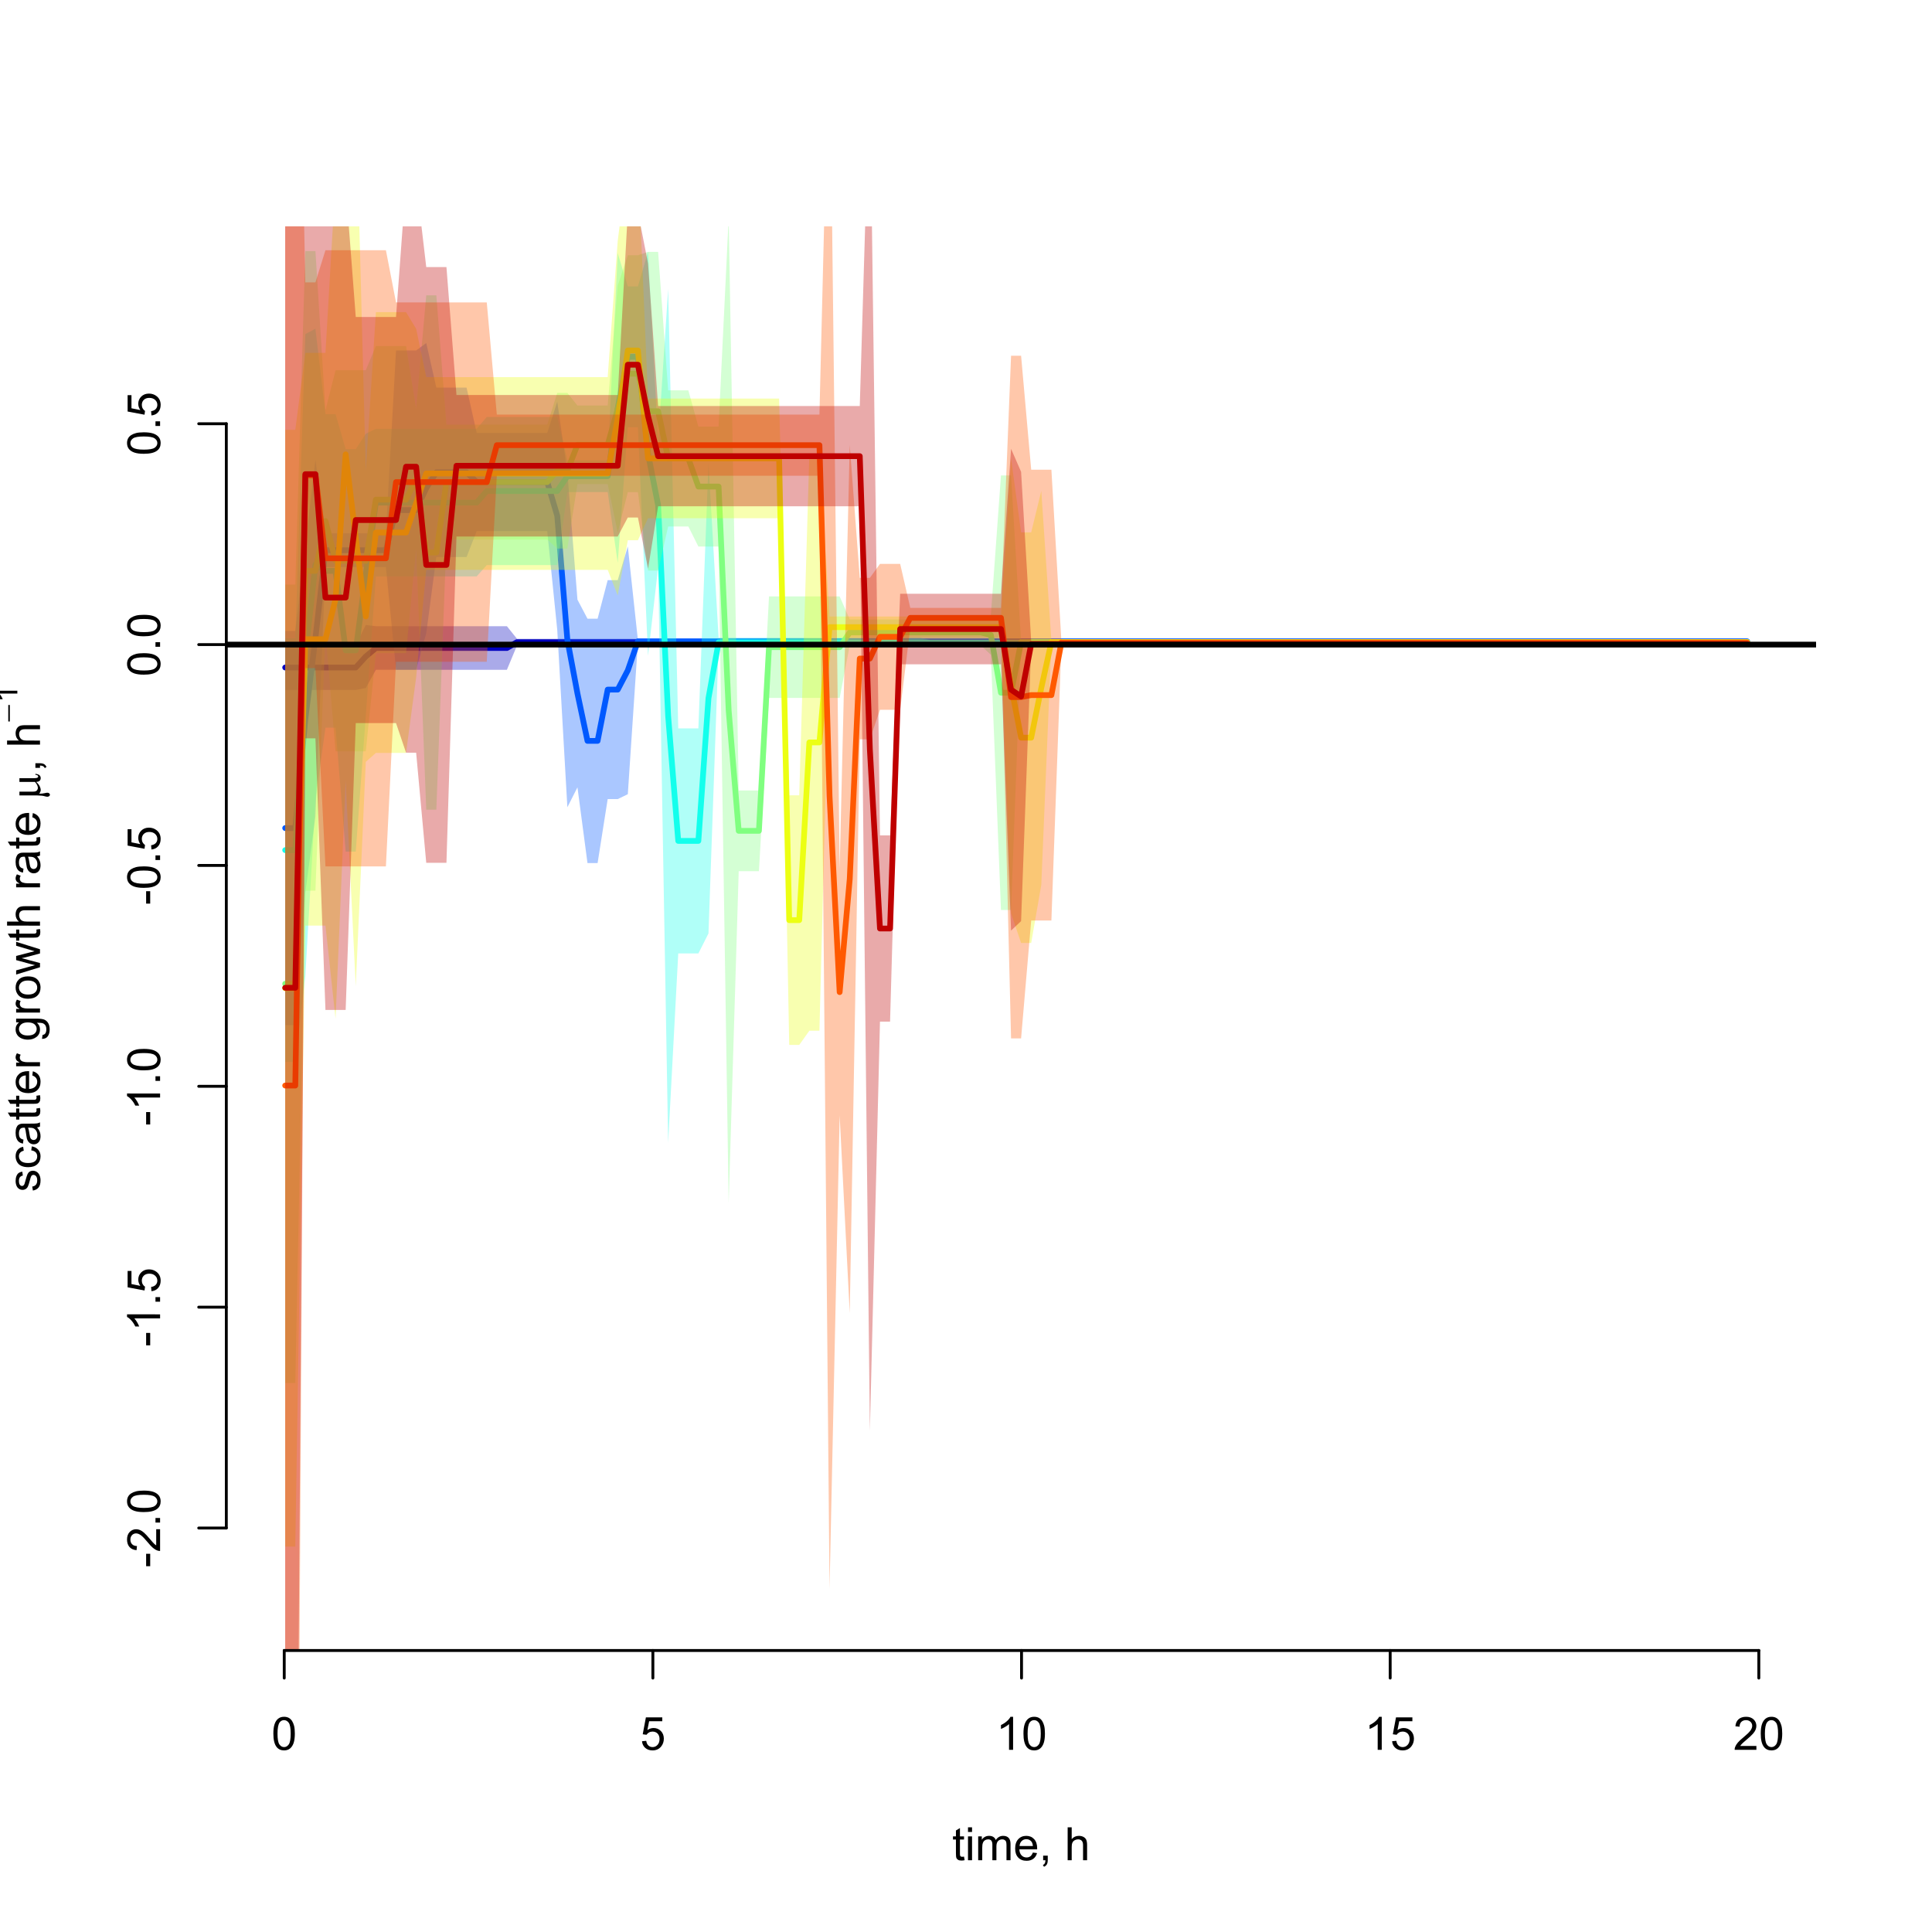 <?xml version="1.0" encoding="UTF-8"?>
<svg xmlns="http://www.w3.org/2000/svg" xmlns:xlink="http://www.w3.org/1999/xlink" width="504pt" height="504pt" viewBox="0 0 504 504" version="1.1">
<defs>
<g>
<symbol overflow="visible" id="glyph0-0">
<path style="stroke:none;" d="M 0 -1.5 L -7.5 -1.5 L -7.5 -7.5 L 0 -7.5 Z M -0.188 -1.688 L -0.188 -7.312 L -7.312 -7.312 L -7.312 -1.688 Z M -0.188 -1.688 "/>
</symbol>
<symbol overflow="visible" id="glyph0-1">
<path style="stroke:none;" d="M -2.578 -0.383 L -3.641 -0.383 L -3.641 -3.621 L -2.578 -3.621 Z M -2.578 -0.383 "/>
</symbol>
<symbol overflow="visible" id="glyph0-2">
<path style="stroke:none;" d="M -1.012 -6.039 L 0 -6.039 L 0 -0.363 C -0.254 -0.355 -0.496 -0.395 -0.734 -0.488 C -1.117 -0.629 -1.5 -0.859 -1.875 -1.18 C -2.25 -1.496 -2.684 -1.957 -3.176 -2.562 C -3.941 -3.492 -4.547 -4.125 -4.992 -4.453 C -5.438 -4.781 -5.859 -4.945 -6.266 -4.945 C -6.68 -4.945 -7.031 -4.793 -7.32 -4.496 C -7.602 -4.195 -7.746 -3.809 -7.75 -3.328 C -7.746 -2.82 -7.594 -2.414 -7.293 -2.109 C -6.984 -1.805 -6.562 -1.648 -6.031 -1.648 L -6.141 -0.562 C -6.945 -0.637 -7.559 -0.914 -7.988 -1.402 C -8.41 -1.883 -8.625 -2.535 -8.625 -3.352 C -8.625 -4.176 -8.395 -4.828 -7.938 -5.309 C -7.48 -5.789 -6.914 -6.027 -6.242 -6.031 C -5.895 -6.027 -5.559 -5.957 -5.227 -5.82 C -4.891 -5.676 -4.539 -5.441 -4.176 -5.117 C -3.805 -4.789 -3.301 -4.25 -2.664 -3.492 C -2.129 -2.859 -1.77 -2.453 -1.582 -2.273 C -1.395 -2.094 -1.203 -1.945 -1.012 -1.828 Z M -1.012 -6.039 "/>
</symbol>
<symbol overflow="visible" id="glyph0-3">
<path style="stroke:none;" d="M 0 -1.09 L -1.203 -1.09 L -1.199 -2.289 L 0 -2.289 Z M 0 -1.09 "/>
</symbol>
<symbol overflow="visible" id="glyph0-4">
<path style="stroke:none;" d="M -4.234 -0.5 C -5.246 -0.496 -6.062 -0.602 -6.688 -0.812 C -7.305 -1.02 -7.785 -1.328 -8.121 -1.742 C -8.457 -2.152 -8.625 -2.672 -8.625 -3.301 C -8.625 -3.758 -8.531 -4.164 -8.348 -4.512 C -8.16 -4.859 -7.891 -5.145 -7.543 -5.371 C -7.191 -5.594 -6.766 -5.773 -6.266 -5.906 C -5.762 -6.035 -5.086 -6.098 -4.234 -6.102 C -3.223 -6.098 -2.41 -5.996 -1.793 -5.789 C -1.176 -5.578 -0.695 -5.266 -0.359 -4.859 C -0.02 -4.445 0.145 -3.926 0.148 -3.297 C 0.145 -2.465 -0.148 -1.816 -0.742 -1.348 C -1.457 -0.781 -2.621 -0.496 -4.234 -0.5 Z M -4.234 -1.582 C -2.824 -1.582 -1.887 -1.746 -1.418 -2.074 C -0.949 -2.402 -0.715 -2.809 -0.719 -3.297 C -0.715 -3.777 -0.949 -4.184 -1.422 -4.52 C -1.887 -4.848 -2.824 -5.016 -4.234 -5.016 C -5.648 -5.016 -6.59 -4.848 -7.055 -4.52 C -7.516 -4.188 -7.746 -3.777 -7.75 -3.289 C -7.746 -2.801 -7.543 -2.414 -7.137 -2.129 C -6.613 -1.762 -5.645 -1.582 -4.234 -1.582 Z M -4.234 -1.582 "/>
</symbol>
<symbol overflow="visible" id="glyph0-5">
<path style="stroke:none;" d="M 0 -4.469 L 0 -3.414 L -6.719 -3.418 C -6.477 -3.16 -6.234 -2.828 -5.996 -2.418 C -5.75 -2.004 -5.57 -1.633 -5.449 -1.309 L -6.469 -1.309 C -6.742 -1.895 -7.078 -2.41 -7.477 -2.852 C -7.871 -3.293 -8.254 -3.605 -8.625 -3.793 L -8.625 -4.473 Z M 0 -4.469 "/>
</symbol>
<symbol overflow="visible" id="glyph0-6">
<path style="stroke:none;" d="M -2.25 -0.5 L -2.344 -1.605 C -1.805 -1.684 -1.398 -1.871 -1.125 -2.176 C -0.852 -2.473 -0.715 -2.836 -0.719 -3.258 C -0.715 -3.766 -0.906 -4.195 -1.293 -4.547 C -1.672 -4.898 -2.18 -5.074 -2.816 -5.074 C -3.414 -5.074 -3.891 -4.902 -4.242 -4.566 C -4.59 -4.227 -4.762 -3.785 -4.766 -3.242 C -4.762 -2.898 -4.684 -2.594 -4.531 -2.32 C -4.375 -2.047 -4.176 -1.832 -3.93 -1.676 L -4.062 -0.688 L -8.473 -1.52 L -8.473 -5.789 L -7.465 -5.789 L -7.465 -2.363 L -5.156 -1.898 C -5.516 -2.414 -5.695 -2.953 -5.695 -3.523 C -5.695 -4.27 -5.434 -4.902 -4.914 -5.422 C -4.395 -5.934 -3.727 -6.191 -2.91 -6.195 C -2.133 -6.191 -1.461 -5.965 -0.895 -5.516 C -0.199 -4.961 0.145 -4.211 0.148 -3.258 C 0.145 -2.477 -0.07 -1.836 -0.508 -1.344 C -0.941 -0.848 -1.523 -0.566 -2.25 -0.5 Z M -2.25 -0.5 "/>
</symbol>
<symbol overflow="visible" id="glyph0-7">
<path style="stroke:none;" d="M -1.859 -0.371 L -2.023 -1.414 C -1.602 -1.469 -1.281 -1.633 -1.059 -1.902 C -0.836 -2.168 -0.727 -2.543 -0.727 -3.023 C -0.727 -3.508 -0.824 -3.867 -1.02 -4.102 C -1.215 -4.336 -1.445 -4.453 -1.715 -4.453 C -1.953 -4.453 -2.141 -4.348 -2.277 -4.141 C -2.367 -3.996 -2.488 -3.637 -2.637 -3.062 C -2.832 -2.289 -3 -1.754 -3.145 -1.457 C -3.285 -1.156 -3.48 -0.93 -3.734 -0.777 C -3.984 -0.621 -4.266 -0.543 -4.57 -0.547 C -4.844 -0.543 -5.098 -0.605 -5.34 -0.734 C -5.574 -0.859 -5.773 -1.035 -5.93 -1.254 C -6.047 -1.418 -6.148 -1.641 -6.234 -1.926 C -6.32 -2.207 -6.363 -2.512 -6.363 -2.836 C -6.363 -3.324 -6.293 -3.75 -6.152 -4.121 C -6.012 -4.488 -5.82 -4.762 -5.578 -4.938 C -5.336 -5.113 -5.016 -5.234 -4.617 -5.305 L -4.477 -4.273 C -4.797 -4.223 -5.047 -4.086 -5.227 -3.863 C -5.406 -3.637 -5.496 -3.32 -5.496 -2.914 C -5.496 -2.426 -5.414 -2.082 -5.254 -1.875 C -5.094 -1.668 -4.906 -1.562 -4.695 -1.566 C -4.555 -1.562 -4.434 -1.605 -4.324 -1.695 C -4.211 -1.777 -4.117 -1.914 -4.043 -2.098 C -4.004 -2.203 -3.914 -2.512 -3.773 -3.031 C -3.57 -3.773 -3.406 -4.293 -3.281 -4.59 C -3.156 -4.879 -2.973 -5.113 -2.73 -5.285 C -2.488 -5.453 -2.188 -5.535 -1.828 -5.539 C -1.477 -5.535 -1.145 -5.434 -0.832 -5.23 C -0.52 -5.023 -0.277 -4.727 -0.113 -4.34 C 0.059 -3.953 0.141 -3.516 0.141 -3.031 C 0.141 -2.219 -0.027 -1.602 -0.363 -1.18 C -0.699 -0.754 -1.195 -0.484 -1.859 -0.371 Z M -1.859 -0.371 "/>
</symbol>
<symbol overflow="visible" id="glyph0-8">
<path style="stroke:none;" d="M -2.277 -4.852 L -2.145 -5.891 C -1.426 -5.773 -0.863 -5.484 -0.465 -5.02 C -0.059 -4.551 0.141 -3.977 0.141 -3.297 C 0.141 -2.445 -0.137 -1.762 -0.695 -1.246 C -1.25 -0.727 -2.047 -0.469 -3.086 -0.469 C -3.754 -0.469 -4.344 -0.578 -4.852 -0.801 C -5.355 -1.023 -5.73 -1.363 -5.984 -1.82 C -6.234 -2.273 -6.363 -2.77 -6.363 -3.305 C -6.363 -3.98 -6.191 -4.531 -5.848 -4.965 C -5.504 -5.391 -5.02 -5.668 -4.395 -5.789 L -4.234 -4.766 C -4.652 -4.664 -4.969 -4.492 -5.18 -4.246 C -5.391 -3.996 -5.496 -3.695 -5.496 -3.348 C -5.496 -2.812 -5.305 -2.383 -4.922 -2.051 C -4.539 -1.719 -3.938 -1.551 -3.117 -1.555 C -2.281 -1.551 -1.672 -1.711 -1.293 -2.035 C -0.914 -2.352 -0.727 -2.77 -0.727 -3.289 C -0.727 -3.695 -0.852 -4.043 -1.105 -4.324 C -1.359 -4.602 -1.75 -4.777 -2.277 -4.852 Z M -2.277 -4.852 "/>
</symbol>
<symbol overflow="visible" id="glyph0-9">
<path style="stroke:none;" d="M -0.766 -4.852 C -0.434 -4.461 -0.199 -4.082 -0.062 -3.723 C 0.074 -3.355 0.141 -2.969 0.141 -2.562 C 0.141 -1.875 -0.023 -1.352 -0.359 -0.984 C -0.688 -0.617 -1.117 -0.434 -1.641 -0.434 C -1.945 -0.434 -2.223 -0.5 -2.473 -0.641 C -2.723 -0.777 -2.926 -0.961 -3.082 -1.188 C -3.234 -1.41 -3.348 -1.664 -3.43 -1.945 C -3.477 -2.152 -3.531 -2.465 -3.586 -2.883 C -3.688 -3.734 -3.809 -4.359 -3.949 -4.766 C -4.09 -4.766 -4.18 -4.77 -4.227 -4.77 C -4.648 -4.77 -4.953 -4.668 -5.133 -4.469 C -5.371 -4.199 -5.488 -3.801 -5.492 -3.27 C -5.488 -2.773 -5.402 -2.406 -5.23 -2.172 C -5.055 -1.934 -4.746 -1.758 -4.305 -1.648 L -4.445 -0.617 C -4.887 -0.707 -5.242 -0.863 -5.516 -1.078 C -5.781 -1.293 -5.992 -1.602 -6.141 -2.012 C -6.289 -2.414 -6.363 -2.887 -6.363 -3.422 C -6.363 -3.953 -6.301 -4.383 -6.176 -4.715 C -6.051 -5.047 -5.891 -5.293 -5.703 -5.449 C -5.512 -5.605 -5.273 -5.715 -4.984 -5.777 C -4.805 -5.809 -4.48 -5.824 -4.016 -5.828 L -2.605 -5.828 C -1.625 -5.824 -1.004 -5.848 -0.746 -5.895 C -0.48 -5.941 -0.234 -6.031 0 -6.164 L 0 -5.062 C -0.219 -4.953 -0.473 -4.883 -0.766 -4.852 Z M -3.121 -4.766 C -2.961 -4.375 -2.828 -3.801 -2.727 -3.039 C -2.66 -2.605 -2.59 -2.301 -2.516 -2.121 C -2.434 -1.941 -2.32 -1.801 -2.172 -1.703 C -2.02 -1.605 -1.852 -1.559 -1.672 -1.559 C -1.387 -1.559 -1.152 -1.664 -0.965 -1.875 C -0.773 -2.086 -0.68 -2.398 -0.684 -2.812 C -0.68 -3.219 -0.77 -3.578 -0.949 -3.895 C -1.129 -4.211 -1.371 -4.445 -1.68 -4.594 C -1.918 -4.707 -2.27 -4.762 -2.734 -4.766 Z M -3.121 -4.766 "/>
</symbol>
<symbol overflow="visible" id="glyph0-10">
<path style="stroke:none;" d="M -0.941 -3.094 L -0.012 -3.246 C 0.051 -2.949 0.082 -2.684 0.082 -2.449 C 0.082 -2.066 0.023 -1.77 -0.098 -1.559 C -0.219 -1.348 -0.379 -1.199 -0.574 -1.113 C -0.77 -1.027 -1.184 -0.984 -1.82 -0.984 L -5.402 -0.984 L -5.402 -0.211 L -6.223 -0.211 L -6.223 -0.984 L -7.766 -0.984 L -8.398 -2.035 L -6.223 -2.035 L -6.223 -3.094 L -5.402 -3.094 L -5.402 -2.035 L -1.762 -2.031 C -1.461 -2.027 -1.27 -2.047 -1.184 -2.086 C -1.098 -2.125 -1.027 -2.184 -0.977 -2.27 C -0.926 -2.352 -0.902 -2.473 -0.902 -2.633 C -0.902 -2.742 -0.914 -2.898 -0.941 -3.094 Z M -0.941 -3.094 "/>
</symbol>
<symbol overflow="visible" id="glyph0-11">
<path style="stroke:none;" d="M -2.004 -5.051 L -1.867 -6.141 C -1.23 -5.969 -0.738 -5.648 -0.387 -5.184 C -0.035 -4.719 0.141 -4.125 0.141 -3.406 C 0.141 -2.492 -0.137 -1.77 -0.699 -1.238 C -1.254 -0.703 -2.043 -0.438 -3.059 -0.441 C -4.105 -0.438 -4.918 -0.707 -5.496 -1.25 C -6.074 -1.785 -6.363 -2.484 -6.363 -3.348 C -6.363 -4.176 -6.078 -4.855 -5.512 -5.383 C -4.945 -5.91 -4.148 -6.176 -3.121 -6.176 C -3.055 -6.176 -2.961 -6.172 -2.84 -6.172 L -2.844 -1.531 C -2.156 -1.566 -1.633 -1.762 -1.27 -2.109 C -0.906 -2.457 -0.727 -2.891 -0.727 -3.41 C -0.727 -3.797 -0.828 -4.125 -1.031 -4.402 C -1.234 -4.672 -1.559 -4.891 -2.004 -5.051 Z M -3.711 -1.59 L -3.707 -5.062 C -4.227 -5.016 -4.621 -4.883 -4.887 -4.664 C -5.293 -4.328 -5.496 -3.891 -5.496 -3.359 C -5.496 -2.871 -5.332 -2.465 -5.008 -2.137 C -4.684 -1.805 -4.25 -1.621 -3.711 -1.59 Z M -3.711 -1.59 "/>
</symbol>
<symbol overflow="visible" id="glyph0-12">
<path style="stroke:none;" d="M 0 -0.781 L -6.223 -0.781 L -6.223 -1.73 L -5.281 -1.73 C -5.719 -1.969 -6.012 -2.191 -6.152 -2.398 C -6.293 -2.602 -6.363 -2.828 -6.363 -3.078 C -6.363 -3.43 -6.25 -3.793 -6.023 -4.16 L -5.047 -3.797 C -5.195 -3.539 -5.273 -3.281 -5.273 -3.023 C -5.273 -2.793 -5.203 -2.586 -5.066 -2.402 C -4.926 -2.219 -4.734 -2.086 -4.488 -2.012 C -4.113 -1.891 -3.703 -1.832 -3.258 -1.836 L 0 -1.836 Z M 0 -0.781 "/>
</symbol>
<symbol overflow="visible" id="glyph0-13">
<path style="stroke:none;" d=""/>
</symbol>
<symbol overflow="visible" id="glyph0-14">
<path style="stroke:none;" d="M 0.516 -0.598 L 0.668 -1.625 C 0.98 -1.664 1.211 -1.785 1.359 -1.98 C 1.555 -2.242 1.652 -2.598 1.652 -3.055 C 1.652 -3.539 1.555 -3.918 1.359 -4.184 C 1.164 -4.449 0.891 -4.629 0.539 -4.723 C 0.324 -4.777 -0.125 -4.801 -0.812 -4.797 C -0.27 -4.336 0 -3.762 0 -3.078 C 0 -2.219 -0.309 -1.559 -0.926 -1.09 C -1.543 -0.621 -2.281 -0.387 -3.148 -0.387 C -3.738 -0.387 -4.285 -0.492 -4.789 -0.707 C -5.289 -0.922 -5.68 -1.234 -5.953 -1.645 C -6.227 -2.051 -6.363 -2.531 -6.363 -3.082 C -6.363 -3.816 -6.066 -4.422 -5.473 -4.898 L -6.223 -4.898 L -6.223 -5.871 L -0.844 -5.871 C 0.125 -5.871 0.809 -5.77 1.215 -5.574 C 1.617 -5.375 1.938 -5.062 2.176 -4.637 C 2.406 -4.207 2.523 -3.684 2.523 -3.059 C 2.52 -2.316 2.352 -1.715 2.023 -1.258 C 1.688 -0.801 1.188 -0.582 0.516 -0.598 Z M -3.223 -1.473 C -2.406 -1.469 -1.809 -1.633 -1.434 -1.957 C -1.055 -2.281 -0.867 -2.688 -0.871 -3.176 C -0.867 -3.66 -1.055 -4.066 -1.43 -4.395 C -1.805 -4.723 -2.391 -4.887 -3.188 -4.887 C -3.945 -4.887 -4.52 -4.715 -4.91 -4.379 C -5.297 -4.039 -5.488 -3.633 -5.492 -3.16 C -5.488 -2.688 -5.297 -2.289 -4.918 -1.965 C -4.535 -1.633 -3.973 -1.469 -3.223 -1.473 Z M -3.223 -1.473 "/>
</symbol>
<symbol overflow="visible" id="glyph0-15">
<path style="stroke:none;" d="M -3.109 -0.398 C -4.262 -0.398 -5.117 -0.719 -5.672 -1.359 C -6.133 -1.895 -6.363 -2.547 -6.363 -3.316 C -6.363 -4.172 -6.082 -4.871 -5.52 -5.414 C -4.957 -5.953 -4.184 -6.223 -3.199 -6.227 C -2.395 -6.223 -1.762 -6.102 -1.309 -5.867 C -0.848 -5.625 -0.492 -5.277 -0.238 -4.82 C 0.016 -4.359 0.141 -3.859 0.141 -3.316 C 0.141 -2.441 -0.137 -1.734 -0.695 -1.203 C -1.254 -0.664 -2.059 -0.398 -3.109 -0.398 Z M -3.109 -1.484 C -2.309 -1.48 -1.711 -1.656 -1.32 -2.004 C -0.922 -2.348 -0.727 -2.785 -0.727 -3.316 C -0.727 -3.84 -0.926 -4.273 -1.324 -4.621 C -1.723 -4.969 -2.328 -5.145 -3.145 -5.145 C -3.914 -5.145 -4.496 -4.969 -4.895 -4.617 C -5.289 -4.266 -5.488 -3.832 -5.492 -3.316 C -5.488 -2.789 -5.293 -2.352 -4.898 -2.004 C -4.5 -1.656 -3.902 -1.48 -3.109 -1.484 Z M -3.109 -1.484 "/>
</symbol>
<symbol overflow="visible" id="glyph0-16">
<path style="stroke:none;" d="M 0 -1.938 L -6.223 -0.035 L -6.223 -1.125 L -2.633 -2.117 L -1.293 -2.484 C -1.359 -2.5 -1.789 -2.605 -2.578 -2.805 L -6.223 -3.797 L -6.223 -4.883 L -2.613 -5.812 L -1.422 -6.125 L -2.625 -6.48 L -6.223 -7.547 L -6.223 -8.57 L 0 -6.625 L 0 -5.531 L -3.727 -4.539 L -4.789 -4.301 L 0 -3.039 Z M 0 -1.938 "/>
</symbol>
<symbol overflow="visible" id="glyph0-17">
<path style="stroke:none;" d="M 0 -0.789 L -8.59 -0.793 L -8.59 -1.848 L -5.508 -1.848 C -6.078 -2.336 -6.363 -2.957 -6.363 -3.711 C -6.363 -4.164 -6.27 -4.566 -6.09 -4.91 C -5.906 -5.25 -5.656 -5.492 -5.34 -5.641 C -5.016 -5.785 -4.551 -5.859 -3.941 -5.859 L 0 -5.859 L 0 -4.805 L -3.941 -4.805 C -4.469 -4.805 -4.852 -4.688 -5.094 -4.461 C -5.328 -4.227 -5.449 -3.906 -5.453 -3.492 C -5.449 -3.18 -5.367 -2.883 -5.211 -2.609 C -5.047 -2.332 -4.828 -2.137 -4.551 -2.023 C -4.273 -1.902 -3.891 -1.844 -3.406 -1.848 L 0 -1.844 Z M 0 -0.789 "/>
</symbol>
<symbol overflow="visible" id="glyph0-18">
<path style="stroke:none;" d="M 0 -1.066 L -1.203 -1.066 L -1.199 -2.266 L 0 -2.266 C 0.441 -2.262 0.797 -2.184 1.07 -2.031 C 1.34 -1.871 1.551 -1.625 1.699 -1.289 L 1.25 -0.996 C 1.148 -1.215 1.004 -1.379 0.816 -1.488 C 0.625 -1.594 0.355 -1.652 0 -1.664 Z M 0 -1.066 "/>
</symbol>
<symbol overflow="visible" id="glyph1-0">
<path style="stroke:none;" d="M 1.5 0 L 1.5 -7.5 L 7.5 -7.5 L 7.5 0 Z M 1.688 -0.188 L 7.312 -0.188 L 7.312 -7.312 L 1.688 -7.312 Z M 1.688 -0.188 "/>
</symbol>
<symbol overflow="visible" id="glyph1-1">
<path style="stroke:none;" d="M 0.5 -4.234 C 0.496 -5.246 0.602 -6.062 0.812 -6.688 C 1.02 -7.305 1.328 -7.785 1.742 -8.121 C 2.148 -8.457 2.668 -8.625 3.297 -8.625 C 3.758 -8.625 4.164 -8.531 4.512 -8.348 C 4.855 -8.16 5.141 -7.891 5.371 -7.543 C 5.594 -7.191 5.773 -6.766 5.906 -6.266 C 6.035 -5.762 6.098 -5.086 6.102 -4.234 C 6.098 -3.227 5.996 -2.414 5.789 -1.797 C 5.578 -1.176 5.266 -0.695 4.859 -0.359 C 4.445 -0.02 3.926 0.145 3.297 0.148 C 2.465 0.145 1.816 -0.148 1.348 -0.742 C 0.781 -1.457 0.496 -2.621 0.5 -4.234 Z M 1.582 -4.234 C 1.582 -2.824 1.746 -1.887 2.074 -1.418 C 2.402 -0.949 2.809 -0.715 3.297 -0.719 C 3.777 -0.715 4.184 -0.949 4.52 -1.422 C 4.848 -1.887 5.016 -2.824 5.016 -4.234 C 5.016 -5.648 4.848 -6.59 4.52 -7.055 C 4.184 -7.516 3.773 -7.746 3.289 -7.75 C 2.801 -7.746 2.414 -7.543 2.125 -7.137 C 1.762 -6.613 1.582 -5.645 1.582 -4.234 Z M 1.582 -4.234 "/>
</symbol>
<symbol overflow="visible" id="glyph1-2">
<path style="stroke:none;" d="M 0.5 -2.25 L 1.605 -2.344 C 1.684 -1.805 1.871 -1.398 2.176 -1.125 C 2.473 -0.852 2.836 -0.715 3.258 -0.719 C 3.766 -0.715 4.195 -0.906 4.547 -1.293 C 4.898 -1.672 5.074 -2.18 5.074 -2.82 C 5.074 -3.414 4.902 -3.891 4.566 -4.242 C 4.227 -4.59 3.785 -4.762 3.242 -4.766 C 2.898 -4.762 2.594 -4.684 2.32 -4.531 C 2.047 -4.375 1.832 -4.176 1.676 -3.93 L 0.688 -4.062 L 1.516 -8.473 L 5.789 -8.473 L 5.789 -7.465 L 2.359 -7.465 L 1.898 -5.156 C 2.414 -5.516 2.953 -5.695 3.523 -5.695 C 4.27 -5.695 4.902 -5.434 5.422 -4.914 C 5.934 -4.395 6.191 -3.727 6.195 -2.914 C 6.191 -2.133 5.965 -1.461 5.516 -0.898 C 4.961 -0.199 4.211 0.145 3.258 0.148 C 2.477 0.145 1.836 -0.07 1.344 -0.508 C 0.844 -0.941 0.562 -1.523 0.5 -2.25 Z M 0.5 -2.25 "/>
</symbol>
<symbol overflow="visible" id="glyph1-3">
<path style="stroke:none;" d="M 4.469 0 L 3.414 0 L 3.414 -6.719 C 3.16 -6.477 2.828 -6.234 2.414 -5.996 C 2 -5.75 1.629 -5.57 1.305 -5.449 L 1.305 -6.469 C 1.895 -6.742 2.41 -7.078 2.852 -7.477 C 3.293 -7.871 3.605 -8.254 3.789 -8.625 L 4.469 -8.625 Z M 4.469 0 "/>
</symbol>
<symbol overflow="visible" id="glyph1-4">
<path style="stroke:none;" d="M 6.039 -1.016 L 6.039 0 L 0.363 0 C 0.355 -0.254 0.395 -0.496 0.484 -0.734 C 0.629 -1.117 0.859 -1.5 1.18 -1.875 C 1.492 -2.25 1.953 -2.684 2.562 -3.176 C 3.492 -3.941 4.125 -4.547 4.453 -4.992 C 4.781 -5.438 4.945 -5.859 4.945 -6.266 C 4.945 -6.68 4.793 -7.031 4.496 -7.32 C 4.191 -7.602 3.805 -7.746 3.328 -7.75 C 2.82 -7.746 2.414 -7.594 2.109 -7.293 C 1.805 -6.984 1.648 -6.562 1.648 -6.031 L 0.562 -6.141 C 0.633 -6.945 0.91 -7.559 1.398 -7.988 C 1.879 -8.41 2.531 -8.625 3.352 -8.625 C 4.172 -8.625 4.824 -8.395 5.309 -7.938 C 5.789 -7.48 6.027 -6.914 6.031 -6.242 C 6.027 -5.895 5.957 -5.559 5.82 -5.227 C 5.676 -4.891 5.441 -4.539 5.117 -4.176 C 4.789 -3.805 4.25 -3.301 3.492 -2.664 C 2.859 -2.129 2.453 -1.77 2.273 -1.582 C 2.094 -1.395 1.945 -1.203 1.828 -1.016 Z M 6.039 -1.016 "/>
</symbol>
<symbol overflow="visible" id="glyph1-5">
<path style="stroke:none;" d="M 3.094 -0.945 L 3.246 -0.012 C 2.949 0.051 2.684 0.082 2.449 0.082 C 2.066 0.082 1.77 0.023 1.559 -0.098 C 1.348 -0.219 1.199 -0.379 1.113 -0.578 C 1.027 -0.773 0.984 -1.188 0.984 -1.82 L 0.984 -5.402 L 0.211 -5.402 L 0.211 -6.223 L 0.984 -6.223 L 0.984 -7.766 L 2.031 -8.398 L 2.031 -6.223 L 3.094 -6.223 L 3.094 -5.402 L 2.031 -5.402 L 2.031 -1.766 C 2.027 -1.461 2.047 -1.27 2.086 -1.184 C 2.125 -1.098 2.184 -1.027 2.27 -0.977 C 2.352 -0.926 2.473 -0.902 2.633 -0.902 C 2.742 -0.902 2.898 -0.914 3.094 -0.945 Z M 3.094 -0.945 "/>
</symbol>
<symbol overflow="visible" id="glyph1-6">
<path style="stroke:none;" d="M 0.797 -7.375 L 0.797 -8.59 L 1.852 -8.59 L 1.852 -7.375 Z M 0.797 0 L 0.797 -6.223 L 1.852 -6.223 L 1.852 0 Z M 0.797 0 "/>
</symbol>
<symbol overflow="visible" id="glyph1-7">
<path style="stroke:none;" d="M 0.789 0 L 0.789 -6.223 L 1.734 -6.223 L 1.734 -5.352 C 1.93 -5.648 2.188 -5.895 2.512 -6.082 C 2.836 -6.27 3.207 -6.363 3.621 -6.363 C 4.082 -6.363 4.457 -6.266 4.754 -6.074 C 5.043 -5.883 5.254 -5.617 5.379 -5.273 C 5.871 -6 6.512 -6.363 7.301 -6.363 C 7.918 -6.363 8.391 -6.191 8.723 -5.848 C 9.055 -5.504 9.223 -4.977 9.223 -4.273 L 9.223 0 L 8.172 0 L 8.172 -3.922 C 8.168 -4.34 8.133 -4.645 8.07 -4.832 C 8 -5.016 7.879 -5.164 7.699 -5.277 C 7.52 -5.391 7.309 -5.449 7.066 -5.449 C 6.629 -5.449 6.266 -5.301 5.977 -5.012 C 5.688 -4.719 5.543 -4.254 5.543 -3.617 L 5.543 0 L 4.488 0 L 4.488 -4.043 C 4.488 -4.512 4.402 -4.863 4.23 -5.098 C 4.059 -5.332 3.777 -5.449 3.387 -5.449 C 3.09 -5.449 2.812 -5.371 2.562 -5.215 C 2.309 -5.059 2.129 -4.828 2.016 -4.527 C 1.898 -4.227 1.84 -3.793 1.844 -3.227 L 1.844 0 Z M 0.789 0 "/>
</symbol>
<symbol overflow="visible" id="glyph1-8">
<path style="stroke:none;" d="M 5.051 -2.004 L 6.141 -1.867 C 5.969 -1.23 5.648 -0.738 5.184 -0.387 C 4.719 -0.035 4.125 0.141 3.406 0.141 C 2.492 0.141 1.77 -0.137 1.238 -0.699 C 0.699 -1.254 0.434 -2.043 0.438 -3.059 C 0.434 -4.105 0.703 -4.918 1.246 -5.496 C 1.781 -6.074 2.48 -6.363 3.344 -6.363 C 4.176 -6.363 4.855 -6.078 5.383 -5.512 C 5.91 -4.945 6.176 -4.148 6.176 -3.125 C 6.176 -3.059 6.172 -2.965 6.172 -2.844 L 1.531 -2.844 C 1.562 -2.156 1.758 -1.633 2.109 -1.27 C 2.457 -0.906 2.891 -0.727 3.41 -0.727 C 3.797 -0.727 4.125 -0.828 4.402 -1.031 C 4.672 -1.234 4.891 -1.559 5.051 -2.004 Z M 1.586 -3.711 L 5.062 -3.711 C 5.016 -4.227 4.883 -4.621 4.664 -4.887 C 4.328 -5.293 3.891 -5.496 3.359 -5.496 C 2.871 -5.496 2.465 -5.332 2.137 -5.008 C 1.805 -4.684 1.621 -4.25 1.586 -3.711 Z M 1.586 -3.711 "/>
</symbol>
<symbol overflow="visible" id="glyph1-9">
<path style="stroke:none;" d="M 1.066 0 L 1.066 -1.203 L 2.266 -1.203 L 2.266 0 C 2.262 0.441 2.184 0.797 2.031 1.07 C 1.871 1.34 1.625 1.551 1.289 1.699 L 0.996 1.25 C 1.215 1.148 1.379 1.004 1.488 0.816 C 1.594 0.621 1.652 0.352 1.664 0 Z M 1.066 0 "/>
</symbol>
<symbol overflow="visible" id="glyph1-10">
<path style="stroke:none;" d=""/>
</symbol>
<symbol overflow="visible" id="glyph1-11">
<path style="stroke:none;" d="M 0.789 0 L 0.789 -8.59 L 1.844 -8.59 L 1.844 -5.508 C 2.336 -6.078 2.957 -6.363 3.711 -6.363 C 4.164 -6.363 4.566 -6.27 4.91 -6.09 C 5.25 -5.906 5.492 -5.656 5.641 -5.34 C 5.785 -5.016 5.859 -4.551 5.859 -3.945 L 5.859 0 L 4.805 0 L 4.805 -3.945 C 4.805 -4.469 4.688 -4.852 4.461 -5.094 C 4.227 -5.328 3.906 -5.449 3.492 -5.453 C 3.18 -5.449 2.883 -5.367 2.609 -5.211 C 2.328 -5.047 2.133 -4.828 2.02 -4.551 C 1.898 -4.273 1.84 -3.891 1.844 -3.406 L 1.844 0 Z M 0.789 0 "/>
</symbol>
<symbol overflow="visible" id="glyph2-0">
<path style="stroke:none;" d="M 0 -0.602 L -7.5 -0.605 L -7.5 -6.605 L 0 -6.602 Z M -0.188 -0.789 L -0.188 -6.414 L -7.312 -6.418 L -7.312 -0.793 Z M -0.188 -0.789 "/>
</symbol>
<symbol overflow="visible" id="glyph2-1">
<path style="stroke:none;" d=""/>
</symbol>
<symbol overflow="visible" id="glyph2-2">
<path style="stroke:none;" d="M -5.367 -5.566 L -1.832 -5.566 C -1.359 -5.566 -1.031 -5.586 -0.848 -5.633 C -0.711 -5.664 -0.613 -5.719 -0.559 -5.789 C -0.496 -5.859 -0.469 -5.934 -0.473 -6.012 C -0.469 -6.105 -0.516 -6.195 -0.617 -6.281 C -0.711 -6.367 -0.906 -6.43 -1.199 -6.469 L -1.199 -6.711 C -0.672 -6.641 -0.309 -6.512 -0.113 -6.32 C 0.086 -6.129 0.18 -5.887 0.184 -5.594 C 0.18 -5.305 0.098 -5.074 -0.078 -4.906 C -0.25 -4.73 -0.559 -4.629 -0.996 -4.594 C -0.551 -4.195 -0.242 -3.816 -0.07 -3.457 C 0.102 -3.098 0.188 -2.789 0.188 -2.531 C 0.188 -2.352 0.152 -2.18 0.086 -2.016 C 0.02 -1.848 -0.078 -1.684 -0.215 -1.523 C 0.352 -1.516 0.844 -1.562 1.266 -1.672 C 1.566 -1.742 1.777 -1.781 1.898 -1.781 C 2.109 -1.781 2.277 -1.727 2.402 -1.617 C 2.527 -1.508 2.59 -1.387 2.59 -1.254 C 2.59 -1.113 2.535 -0.996 2.426 -0.906 C 2.277 -0.785 2.09 -0.727 1.867 -0.727 C 1.754 -0.727 1.617 -0.75 1.461 -0.797 C 1.09 -0.906 0.77 -0.973 0.5 -1 C 0.031 -1.043 -0.363 -1.066 -0.695 -1.07 L -5.367 -1.074 L -5.367 -2.059 L -1.984 -2.055 C -1.582 -2.051 -1.293 -2.086 -1.121 -2.156 C -0.941 -2.223 -0.805 -2.34 -0.707 -2.516 C -0.602 -2.684 -0.551 -2.855 -0.555 -3.031 C -0.551 -3.23 -0.609 -3.473 -0.734 -3.75 C -0.852 -4.023 -1.051 -4.305 -1.324 -4.594 L -5.367 -4.594 Z M -5.367 -5.566 "/>
</symbol>
<symbol overflow="visible" id="glyph3-0">
<path style="stroke:none;" d="M 0 -0.422 L -5.25 -0.422 L -5.25 -4.621 L 0 -4.621 Z M -0.133 -0.555 L -0.133 -4.492 L -5.117 -4.492 L -5.117 -0.555 Z M -0.133 -0.555 "/>
</symbol>
<symbol overflow="visible" id="glyph3-1">
<path style="stroke:none;" d="M -2.363 -0.152 L -2.363 -4.457 L -1.957 -4.457 L -1.957 -0.152 Z M -2.363 -0.152 "/>
</symbol>
<symbol overflow="visible" id="glyph4-0">
<path style="stroke:none;" d="M 0 -1.051 L -5.25 -1.051 L -5.25 -5.25 L 0 -5.25 Z M -0.133 -1.18 L -0.133 -5.117 L -5.117 -5.117 L -5.117 -1.18 Z M -0.133 -1.18 "/>
</symbol>
<symbol overflow="visible" id="glyph4-1">
<path style="stroke:none;" d="M 0 -3.129 L 0 -2.391 L -4.703 -2.391 C -4.531 -2.211 -4.363 -1.977 -4.195 -1.691 C -4.023 -1.398 -3.895 -1.141 -3.812 -0.914 L -4.527 -0.914 C -4.719 -1.328 -4.953 -1.688 -5.234 -1.996 C -5.508 -2.305 -5.777 -2.523 -6.039 -2.652 L -6.039 -3.129 Z M 0 -3.129 "/>
</symbol>
</g>
<clipPath id="clip1">
  <path d="M 74 59.039 L 456 59.039 L 456 361 L 74 361 Z M 74 59.039 "/>
</clipPath>
<clipPath id="clip2">
  <path d="M 74 59.039 L 456 59.039 L 456 404 L 74 404 Z M 74 59.039 "/>
</clipPath>
<clipPath id="clip3">
  <path d="M 74 59.039 L 456 59.039 L 456 430.559 L 74 430.559 Z M 74 59.039 "/>
</clipPath>
<clipPath id="clip4">
  <path d="M 74 59.039 L 456 59.039 L 456 430.559 L 74 430.559 Z M 74 59.039 "/>
</clipPath>
<clipPath id="clip5">
  <path d="M 59.039 167 L 473.758 167 L 473.758 169 L 59.039 169 Z M 59.039 167 "/>
</clipPath>
</defs>
<g id="surface136">
<rect x="0" y="0" width="504" height="504" style="fill:rgb(100%,100%,100%);fill-opacity:1;stroke:none;"/>
<path style=" stroke:none;fill-rule:nonzero;fill:rgb(0%,0%,74.902%);fill-opacity:0.333;" d="M 74.398 168.277 L 92.805 168.277 L 95.422 163.039 L 98.059 163.359 L 132.234 163.359 L 134.871 166.645 L 455.785 166.645 L 455.785 168.398 L 134.871 168.398 L 132.234 174.727 L 98.059 174.727 L 95.422 179.473 L 92.805 179.988 L 74.398 179.988 Z M 74.398 168.277 "/>
<path style="fill:none;stroke-width:1.5;stroke-linecap:round;stroke-linejoin:round;stroke:rgb(0%,0%,74.902%);stroke-opacity:1;stroke-miterlimit:10;" d="M 74.398 174.133 L 92.805 174.133 L 95.422 171.258 L 98.059 169.043 L 132.234 169.043 L 134.871 167.52 L 455.785 167.52 "/>
<path style="fill:none;stroke-width:0.75;stroke-linecap:round;stroke-linejoin:round;stroke:rgb(0%,0%,0%);stroke-opacity:1;stroke-miterlimit:10;" d="M 59.039 398.617 L 59.039 110.539 "/>
<path style="fill:none;stroke-width:0.75;stroke-linecap:round;stroke-linejoin:round;stroke:rgb(0%,0%,0%);stroke-opacity:1;stroke-miterlimit:10;" d="M 59.039 398.617 L 51.84 398.617 "/>
<path style="fill:none;stroke-width:0.75;stroke-linecap:round;stroke-linejoin:round;stroke:rgb(0%,0%,0%);stroke-opacity:1;stroke-miterlimit:10;" d="M 59.039 341 L 51.84 341 "/>
<path style="fill:none;stroke-width:0.75;stroke-linecap:round;stroke-linejoin:round;stroke:rgb(0%,0%,0%);stroke-opacity:1;stroke-miterlimit:10;" d="M 59.039 283.387 L 51.84 283.387 "/>
<path style="fill:none;stroke-width:0.75;stroke-linecap:round;stroke-linejoin:round;stroke:rgb(0%,0%,0%);stroke-opacity:1;stroke-miterlimit:10;" d="M 59.039 225.77 L 51.84 225.77 "/>
<path style="fill:none;stroke-width:0.75;stroke-linecap:round;stroke-linejoin:round;stroke:rgb(0%,0%,0%);stroke-opacity:1;stroke-miterlimit:10;" d="M 59.039 168.156 L 51.84 168.156 "/>
<path style="fill:none;stroke-width:0.75;stroke-linecap:round;stroke-linejoin:round;stroke:rgb(0%,0%,0%);stroke-opacity:1;stroke-miterlimit:10;" d="M 59.039 110.539 L 51.84 110.539 "/>
<g style="fill:rgb(0%,0%,0%);fill-opacity:1;">
  <use xlink:href="#glyph0-1" x="41.762" y="408.957"/>
  <use xlink:href="#glyph0-2" x="41.762" y="404.961"/>
  <use xlink:href="#glyph0-3" x="41.762" y="398.287"/>
  <use xlink:href="#glyph0-4" x="41.762" y="394.953"/>
</g>
<g style="fill:rgb(0%,0%,0%);fill-opacity:1;">
  <use xlink:href="#glyph0-1" x="41.762" y="351.34"/>
  <use xlink:href="#glyph0-5" x="41.762" y="347.344"/>
  <use xlink:href="#glyph0-3" x="41.762" y="340.67"/>
  <use xlink:href="#glyph0-6" x="41.762" y="337.336"/>
</g>
<g style="fill:rgb(0%,0%,0%);fill-opacity:1;">
  <use xlink:href="#glyph0-1" x="41.762" y="293.727"/>
  <use xlink:href="#glyph0-5" x="41.762" y="289.73"/>
  <use xlink:href="#glyph0-3" x="41.762" y="283.057"/>
  <use xlink:href="#glyph0-4" x="41.762" y="279.723"/>
</g>
<g style="fill:rgb(0%,0%,0%);fill-opacity:1;">
  <use xlink:href="#glyph0-1" x="41.762" y="236.109"/>
  <use xlink:href="#glyph0-4" x="41.762" y="232.113"/>
  <use xlink:href="#glyph0-3" x="41.762" y="225.439"/>
  <use xlink:href="#glyph0-6" x="41.762" y="222.105"/>
</g>
<g style="fill:rgb(0%,0%,0%);fill-opacity:1;">
  <use xlink:href="#glyph0-4" x="41.762" y="176.496"/>
  <use xlink:href="#glyph0-3" x="41.762" y="169.822"/>
  <use xlink:href="#glyph0-4" x="41.762" y="166.488"/>
</g>
<g style="fill:rgb(0%,0%,0%);fill-opacity:1;">
  <use xlink:href="#glyph0-4" x="41.762" y="118.879"/>
  <use xlink:href="#glyph0-3" x="41.762" y="112.205"/>
  <use xlink:href="#glyph0-6" x="41.762" y="108.871"/>
</g>
<path style=" stroke:none;fill-rule:nonzero;fill:rgb(0%,34.902%,100%);fill-opacity:0.333;" d="M 74.398 164.594 L 77.035 164.594 L 79.652 142.18 L 82.285 119.961 L 84.902 139.129 L 100.672 139.129 L 103.309 91.422 L 108.559 91.422 L 111.195 89.484 L 113.828 101.113 L 121.715 101.113 L 124.352 112.934 L 142.758 112.934 L 145.371 104.789 L 148.008 123.184 L 150.641 156.434 L 153.258 161.398 L 155.895 161.398 L 158.527 151.344 L 161.145 151.344 L 163.777 142.559 L 166.414 167.023 L 455.785 167.023 L 455.785 167.574 L 166.414 167.574 L 163.777 207.184 L 161.145 208.457 L 158.527 208.457 L 155.895 225.152 L 153.258 225.152 L 150.641 205.391 L 148.008 210.586 L 145.371 164.34 L 142.758 138.543 L 124.352 138.543 L 121.715 145.309 L 113.828 145.309 L 111.195 165.215 L 108.559 174.719 L 103.309 174.719 L 100.672 147.93 L 84.902 147.93 L 82.285 212.973 L 79.652 232.871 L 77.035 267.445 L 74.398 267.445 Z M 74.398 164.594 "/>
<path style="fill:none;stroke-width:1.5;stroke-linecap:round;stroke-linejoin:round;stroke:rgb(0%,34.902%,100%);stroke-opacity:1;stroke-miterlimit:10;" d="M 74.398 216.02 L 77.035 216.02 L 79.652 187.523 L 82.285 166.465 L 84.902 143.531 L 100.672 143.531 L 103.309 133.07 L 108.559 133.07 L 111.195 127.352 L 113.828 123.211 L 121.715 123.211 L 124.352 125.738 L 142.758 125.738 L 145.371 134.562 L 148.008 166.887 L 150.641 180.91 L 153.258 193.273 L 155.895 193.273 L 158.527 179.898 L 161.145 179.898 L 163.777 174.871 L 166.414 167.301 L 455.785 167.301 "/>
<path style=" stroke:none;fill-rule:nonzero;fill:rgb(7.451%,100%,92.549%);fill-opacity:0.333;" d="M 74.398 166.527 L 77.035 166.527 L 79.652 87.145 L 82.285 85.754 L 84.902 108.039 L 87.535 108.039 L 90.172 117.164 L 92.805 117.164 L 95.422 113.156 L 98.059 111.855 L 124.352 111.855 L 126.984 108.77 L 145.371 108.77 L 148.008 120.094 L 158.527 120.094 L 161.145 66.031 L 163.777 74.719 L 166.414 74.719 L 169.051 65.676 L 171.684 115.477 L 174.301 75.402 L 176.934 190.016 L 182.184 190.016 L 184.82 120.746 L 187.457 166.348 L 240.078 166.348 L 242.715 166.973 L 455.785 166.973 L 455.785 168.414 L 242.715 168.414 L 240.078 168.805 L 187.457 168.805 L 184.82 243.508 L 182.184 248.723 L 176.934 248.723 L 174.301 298.16 L 171.684 148.078 L 169.051 171.074 L 166.414 111.441 L 163.777 111.441 L 161.145 146.84 L 158.527 128.359 L 148.008 128.359 L 145.371 147.414 L 126.984 147.414 L 124.352 150.367 L 98.059 150.367 L 95.422 186.746 L 92.805 222.164 L 90.172 222.164 L 87.535 189.828 L 84.902 189.828 L 82.285 208.781 L 79.652 254.637 L 77.035 277.023 L 74.398 277.023 Z M 74.398 166.527 "/>
<path style="fill:none;stroke-width:1.5;stroke-linecap:round;stroke-linejoin:round;stroke:rgb(7.451%,100%,92.549%);stroke-opacity:1;stroke-miterlimit:10;" d="M 74.398 221.773 L 77.035 221.773 L 79.652 170.891 L 82.285 147.266 L 84.902 148.934 L 87.535 148.934 L 90.172 169.664 L 92.805 169.664 L 95.422 149.953 L 98.059 131.113 L 124.352 131.113 L 126.984 128.094 L 145.371 128.094 L 148.008 124.227 L 158.527 124.227 L 161.145 106.434 L 163.777 93.082 L 166.414 93.082 L 169.051 118.375 L 171.684 131.777 L 174.301 186.781 L 176.934 219.367 L 182.184 219.367 L 184.82 182.129 L 187.457 167.574 L 240.078 167.574 L 242.715 167.695 L 455.785 167.695 "/>
<g clip-path="url(#clip1)" clip-rule="nonzero">
<path style=" stroke:none;fill-rule:nonzero;fill:rgb(50.196%,100%,50.196%);fill-opacity:0.333;" d="M 74.398 152.5 L 77.035 152.5 L 79.652 65.488 L 82.285 65.488 L 84.902 107 L 87.535 96.578 L 95.422 96.578 L 98.059 90.281 L 105.926 90.281 L 108.559 106.621 L 111.195 77.043 L 113.828 77.043 L 116.465 110.773 L 142.758 110.773 L 145.371 102.492 L 148.008 102.492 L 150.641 105.789 L 158.527 105.789 L 161.145 74.48 L 163.777 66.586 L 166.414 66.586 L 169.051 65.711 L 171.684 65.711 L 174.301 101.84 L 179.57 101.84 L 182.184 111.285 L 187.457 111.285 L 190.09 56.824 L 192.707 206.215 L 197.977 206.215 L 200.609 155.586 L 219.039 155.586 L 221.672 161.59 L 255.852 161.59 L 258.484 160.492 L 261.121 124.027 L 263.754 124.027 L 266.371 167.355 L 455.785 167.355 L 455.785 167.652 L 266.371 167.652 L 263.754 237.395 L 261.121 237.395 L 258.484 170.812 L 255.852 168.367 L 221.672 168.367 L 219.039 182.07 L 200.609 182.07 L 197.977 227.266 L 192.707 227.266 L 190.09 313.844 L 187.457 142.574 L 182.184 142.574 L 179.57 137.348 L 174.301 137.348 L 171.684 148.844 L 169.051 148.844 L 166.414 128.398 L 163.777 128.398 L 161.145 138.938 L 158.527 126.293 L 150.641 126.293 L 148.008 143.105 L 145.371 143.105 L 142.758 140.758 L 116.465 140.758 L 113.828 211.227 L 111.195 211.227 L 108.559 143.148 L 105.926 170.398 L 98.059 170.398 L 95.422 195.996 L 87.535 195.996 L 84.902 164.852 L 82.285 232.355 L 79.652 232.355 L 77.035 360.777 L 74.398 360.777 Z M 74.398 152.5 "/>
</g>
<path style="fill:none;stroke-width:1.5;stroke-linecap:round;stroke-linejoin:round;stroke:rgb(50.196%,100%,50.196%);stroke-opacity:1;stroke-miterlimit:10;" d="M 74.398 256.637 L 77.035 256.637 L 79.652 148.922 L 82.285 148.922 L 84.902 135.926 L 87.535 146.289 L 95.422 146.289 L 98.059 130.34 L 105.926 130.34 L 108.559 124.887 L 111.195 144.137 L 113.828 144.137 L 116.465 125.766 L 142.758 125.766 L 145.371 122.801 L 148.008 122.801 L 150.641 116.043 L 158.527 116.043 L 161.145 106.711 L 163.777 97.492 L 166.414 97.492 L 169.051 107.277 L 171.684 107.277 L 174.301 119.594 L 179.57 119.594 L 182.184 126.93 L 187.457 126.93 L 190.09 185.336 L 192.707 216.742 L 197.977 216.742 L 200.609 168.828 L 219.039 168.828 L 221.672 164.977 L 255.852 164.977 L 258.484 165.652 L 261.121 180.711 L 263.754 180.711 L 266.371 167.504 L 455.785 167.504 "/>
<g clip-path="url(#clip2)" clip-rule="nonzero">
<path style=" stroke:none;fill-rule:nonzero;fill:rgb(92.549%,100%,7.451%);fill-opacity:0.333;" d="M 74.398 112.125 L 77.035 112.125 L 79.652 92.051 L 84.902 92.051 L 87.535 46.855 L 90.172 33.457 L 92.805 23.312 L 95.422 122.844 L 98.059 81.438 L 105.926 81.438 L 108.559 85.766 L 111.195 98.375 L 158.527 98.375 L 161.145 62.844 L 163.777 41.91 L 166.414 41.91 L 169.051 103.977 L 203.246 103.977 L 205.883 207.477 L 208.496 207.477 L 211.133 118.465 L 213.766 118.465 L 216.402 160.824 L 261.121 160.824 L 263.754 119.578 L 266.371 138.871 L 269.008 138.871 L 271.641 128.066 L 274.277 167.203 L 455.785 167.203 L 455.785 167.746 L 274.277 167.746 L 271.641 230.848 L 269.008 245.996 L 266.371 245.996 L 263.754 238.254 L 261.121 166.391 L 216.402 166.391 L 213.766 268.887 L 211.133 268.887 L 208.496 272.594 L 205.883 272.594 L 203.246 135.191 L 169.051 135.191 L 166.414 140.938 L 163.777 140.938 L 161.145 155.344 L 158.527 148.656 L 111.195 148.656 L 108.559 176.75 L 105.926 196.41 L 98.059 196.41 L 95.422 198.75 L 92.805 257.281 L 90.172 203.605 L 87.535 265.766 L 84.902 241.457 L 79.652 241.457 L 77.035 403.457 L 74.398 403.457 Z M 74.398 112.125 "/>
</g>
<path style="fill:none;stroke-width:1.5;stroke-linecap:round;stroke-linejoin:round;stroke:rgb(92.549%,100%,7.451%);stroke-opacity:1;stroke-miterlimit:10;" d="M 74.398 257.789 L 77.035 257.789 L 79.652 166.754 L 84.902 166.754 L 87.535 156.312 L 90.172 118.531 L 92.805 140.297 L 95.422 160.797 L 98.059 138.922 L 105.926 138.922 L 108.559 131.258 L 111.195 123.516 L 158.527 123.516 L 161.145 109.094 L 163.777 91.426 L 166.414 91.426 L 169.051 119.582 L 203.246 119.582 L 205.883 240.035 L 208.496 240.035 L 211.133 193.676 L 213.766 193.676 L 216.402 163.605 L 261.121 163.605 L 263.754 178.914 L 266.371 192.434 L 269.008 192.434 L 271.641 179.457 L 274.277 167.473 L 455.785 167.473 "/>
<g clip-path="url(#clip3)" clip-rule="nonzero">
<path style=" stroke:none;fill-rule:nonzero;fill:rgb(100%,34.902%,0%);fill-opacity:0.333;" d="M 78.113 0 L 79.652 73.66 L 82.285 73.66 L 84.902 65.273 L 100.672 65.273 L 103.309 78.895 L 126.984 78.895 L 129.602 108.156 L 213.766 108.156 L 216.402 0.887 L 219.039 226.629 L 221.672 116.09 L 224.289 150.746 L 226.922 150.746 L 229.559 147.102 L 234.828 147.102 L 237.465 158.582 L 261.121 158.582 L 263.754 92.797 L 266.371 92.797 L 269.008 122.531 L 274.277 122.531 L 276.891 167.344 L 455.785 167.344 L 455.785 167.867 L 276.891 167.867 L 274.277 240.133 L 269.008 240.133 L 266.371 270.879 L 263.754 270.879 L 261.121 163.785 L 237.465 163.785 L 234.828 185.168 L 229.559 185.168 L 226.922 192.859 L 224.289 192.859 L 221.672 342.551 L 219.039 290.996 L 216.402 414.48 L 213.766 124.102 L 129.602 124.102 L 126.984 172.633 L 103.309 172.633 L 100.672 226.02 L 84.902 226.02 L 82.285 174.285 L 79.652 174.285 L 77.707 504 L 74.398 504 L 74.398 0 Z M 78.113 0 "/>
</g>
<path style="fill:none;stroke-width:1.5;stroke-linecap:round;stroke-linejoin:round;stroke:rgb(100%,34.902%,0%);stroke-opacity:1;stroke-miterlimit:10;" d="M 74.398 283.184 L 77.035 283.184 L 79.652 123.973 L 82.285 123.973 L 84.902 145.645 L 100.672 145.645 L 103.309 125.766 L 126.984 125.766 L 129.602 116.129 L 213.766 116.129 L 216.402 207.684 L 219.039 258.812 L 221.672 229.32 L 224.289 171.801 L 226.922 171.801 L 229.559 166.133 L 234.828 166.133 L 237.465 161.184 L 261.121 161.184 L 263.754 181.84 L 266.371 181.84 L 269.008 181.332 L 274.277 181.332 L 276.891 167.605 L 455.785 167.605 "/>
<g clip-path="url(#clip4)" clip-rule="nonzero">
<path style=" stroke:none;fill-rule:nonzero;fill:rgb(74.902%,0%,0%);fill-opacity:0.333;" d="M 78.055 0 L 79.652 54.785 L 82.285 54.785 L 84.902 48.305 L 90.172 48.305 L 92.805 82.695 L 103.309 82.695 L 105.926 47.152 L 108.559 47.152 L 111.195 69.672 L 116.465 69.672 L 119.078 103.039 L 161.145 103.039 L 163.777 55.285 L 166.414 55.285 L 169.051 68.699 L 171.684 105.926 L 224.289 105.926 L 226.922 17.703 L 229.559 217.93 L 232.191 217.93 L 234.828 154.891 L 261.121 154.891 L 263.754 117.078 L 266.371 123.082 L 269.008 167.316 L 455.785 167.316 L 455.785 168.711 L 269.008 168.711 L 266.371 240.297 L 263.754 242.754 L 261.121 173.301 L 234.828 173.301 L 232.191 266.516 L 229.559 266.516 L 226.922 373.316 L 224.289 132.074 L 171.684 132.074 L 169.051 148.383 L 166.414 135 L 163.777 135 L 161.145 139.969 L 119.078 139.969 L 116.465 225.074 L 111.195 225.074 L 108.559 196.352 L 105.926 196.352 L 103.309 188.629 L 92.805 188.629 L 90.172 263.465 L 84.902 263.465 L 82.285 192.605 L 79.652 192.605 L 77.375 504 L 74.398 504 L 74.398 0 Z M 78.055 0 "/>
</g>
<path style="fill:none;stroke-width:1.5;stroke-linecap:round;stroke-linejoin:round;stroke:rgb(74.902%,0%,0%);stroke-opacity:1;stroke-miterlimit:10;" d="M 74.398 257.676 L 77.035 257.676 L 79.652 123.695 L 82.285 123.695 L 84.902 155.887 L 90.172 155.887 L 92.805 135.66 L 103.309 135.66 L 105.926 121.75 L 108.559 121.75 L 111.195 147.375 L 116.465 147.375 L 119.078 121.504 L 161.145 121.504 L 163.777 95.145 L 166.414 95.145 L 169.051 108.539 L 171.684 119 L 224.289 119 L 226.922 195.512 L 229.559 242.223 L 232.191 242.223 L 234.828 164.094 L 261.121 164.094 L 263.754 179.918 L 266.371 181.691 L 269.008 168.016 L 455.785 168.016 "/>
<path style="fill:none;stroke-width:0.75;stroke-linecap:round;stroke-linejoin:round;stroke:rgb(0%,0%,0%);stroke-opacity:1;stroke-miterlimit:10;" d="M 74.148 430.559 L 458.824 430.559 "/>
<path style="fill:none;stroke-width:0.75;stroke-linecap:round;stroke-linejoin:round;stroke:rgb(0%,0%,0%);stroke-opacity:1;stroke-miterlimit:10;" d="M 74.148 430.559 L 74.148 437.762 "/>
<path style="fill:none;stroke-width:0.75;stroke-linecap:round;stroke-linejoin:round;stroke:rgb(0%,0%,0%);stroke-opacity:1;stroke-miterlimit:10;" d="M 170.316 430.559 L 170.316 437.762 "/>
<path style="fill:none;stroke-width:0.75;stroke-linecap:round;stroke-linejoin:round;stroke:rgb(0%,0%,0%);stroke-opacity:1;stroke-miterlimit:10;" d="M 266.488 430.559 L 266.488 437.762 "/>
<path style="fill:none;stroke-width:0.75;stroke-linecap:round;stroke-linejoin:round;stroke:rgb(0%,0%,0%);stroke-opacity:1;stroke-miterlimit:10;" d="M 362.656 430.559 L 362.656 437.762 "/>
<path style="fill:none;stroke-width:0.75;stroke-linecap:round;stroke-linejoin:round;stroke:rgb(0%,0%,0%);stroke-opacity:1;stroke-miterlimit:10;" d="M 458.824 430.559 L 458.824 437.762 "/>
<g style="fill:rgb(0%,0%,0%);fill-opacity:1;">
  <use xlink:href="#glyph1-1" x="70.812" y="456.48"/>
</g>
<g style="fill:rgb(0%,0%,0%);fill-opacity:1;">
  <use xlink:href="#glyph1-2" x="166.98" y="456.48"/>
</g>
<g style="fill:rgb(0%,0%,0%);fill-opacity:1;">
  <use xlink:href="#glyph1-3" x="259.816" y="456.48"/>
  <use xlink:href="#glyph1-1" x="266.49" y="456.48"/>
</g>
<g style="fill:rgb(0%,0%,0%);fill-opacity:1;">
  <use xlink:href="#glyph1-3" x="355.984" y="456.48"/>
  <use xlink:href="#glyph1-2" x="362.658" y="456.48"/>
</g>
<g style="fill:rgb(0%,0%,0%);fill-opacity:1;">
  <use xlink:href="#glyph1-4" x="452.152" y="456.48"/>
  <use xlink:href="#glyph1-1" x="458.826" y="456.48"/>
</g>
<g style="fill:rgb(0%,0%,0%);fill-opacity:1;">
  <use xlink:href="#glyph1-5" x="248.391" y="485.281"/>
  <use xlink:href="#glyph1-6" x="251.725" y="485.281"/>
  <use xlink:href="#glyph1-7" x="254.391" y="485.281"/>
  <use xlink:href="#glyph1-8" x="264.387" y="485.281"/>
  <use xlink:href="#glyph1-9" x="271.061" y="485.281"/>
  <use xlink:href="#glyph1-10" x="274.395" y="485.281"/>
  <use xlink:href="#glyph1-11" x="277.729" y="485.281"/>
</g>
<g style="fill:rgb(0%,0%,0%);fill-opacity:1;">
  <use xlink:href="#glyph0-7" x="10.434" y="310.949"/>
  <use xlink:href="#glyph0-8" x="10.434" y="304.949"/>
  <use xlink:href="#glyph0-9" x="10.434" y="298.949"/>
  <use xlink:href="#glyph0-10" x="10.434" y="292.275"/>
  <use xlink:href="#glyph0-10" x="10.434" y="288.941"/>
  <use xlink:href="#glyph0-11" x="10.434" y="285.607"/>
  <use xlink:href="#glyph0-12" x="10.434" y="278.934"/>
  <use xlink:href="#glyph0-13" x="10.434" y="274.938"/>
  <use xlink:href="#glyph0-14" x="10.434" y="271.604"/>
  <use xlink:href="#glyph0-12" x="10.434" y="264.93"/>
  <use xlink:href="#glyph0-15" x="10.434" y="260.934"/>
  <use xlink:href="#glyph0-16" x="10.434" y="254.26"/>
  <use xlink:href="#glyph0-10" x="10.434" y="245.594"/>
  <use xlink:href="#glyph0-17" x="10.434" y="242.26"/>
  <use xlink:href="#glyph0-13" x="10.434" y="235.586"/>
  <use xlink:href="#glyph0-12" x="10.434" y="232.252"/>
  <use xlink:href="#glyph0-9" x="10.434" y="228.256"/>
  <use xlink:href="#glyph0-10" x="10.434" y="221.582"/>
  <use xlink:href="#glyph0-11" x="10.434" y="218.248"/>
</g>
<g style="fill:rgb(0%,0%,0%);fill-opacity:1;">
  <use xlink:href="#glyph2-1" x="10.434" y="211.574"/>
</g>
<g style="fill:rgb(0%,0%,0%);fill-opacity:1;">
  <use xlink:href="#glyph2-2" x="10.434" y="208.574"/>
</g>
<g style="fill:rgb(0%,0%,0%);fill-opacity:1;">
  <use xlink:href="#glyph0-18" x="10.434" y="201.371"/>
</g>
<g style="fill:rgb(0%,0%,0%);fill-opacity:1;">
  <use xlink:href="#glyph2-1" x="10.434" y="198.039"/>
</g>
<g style="fill:rgb(0%,0%,0%);fill-opacity:1;">
  <use xlink:href="#glyph0-17" x="10.434" y="195.039"/>
</g>
<g style="fill:rgb(0%,0%,0%);fill-opacity:1;">
  <use xlink:href="#glyph3-1" x="4.523" y="188.363"/>
</g>
<g style="fill:rgb(0%,0%,0%);fill-opacity:1;">
  <use xlink:href="#glyph4-1" x="4.523" y="183.324"/>
</g>
<g clip-path="url(#clip5)" clip-rule="nonzero">
<path style="fill:none;stroke-width:1.5;stroke-linecap:round;stroke-linejoin:round;stroke:rgb(0%,0%,0%);stroke-opacity:1;stroke-miterlimit:10;" d="M 59.039 168.156 L 473.762 168.156 "/>
</g>
</g>
</svg>
